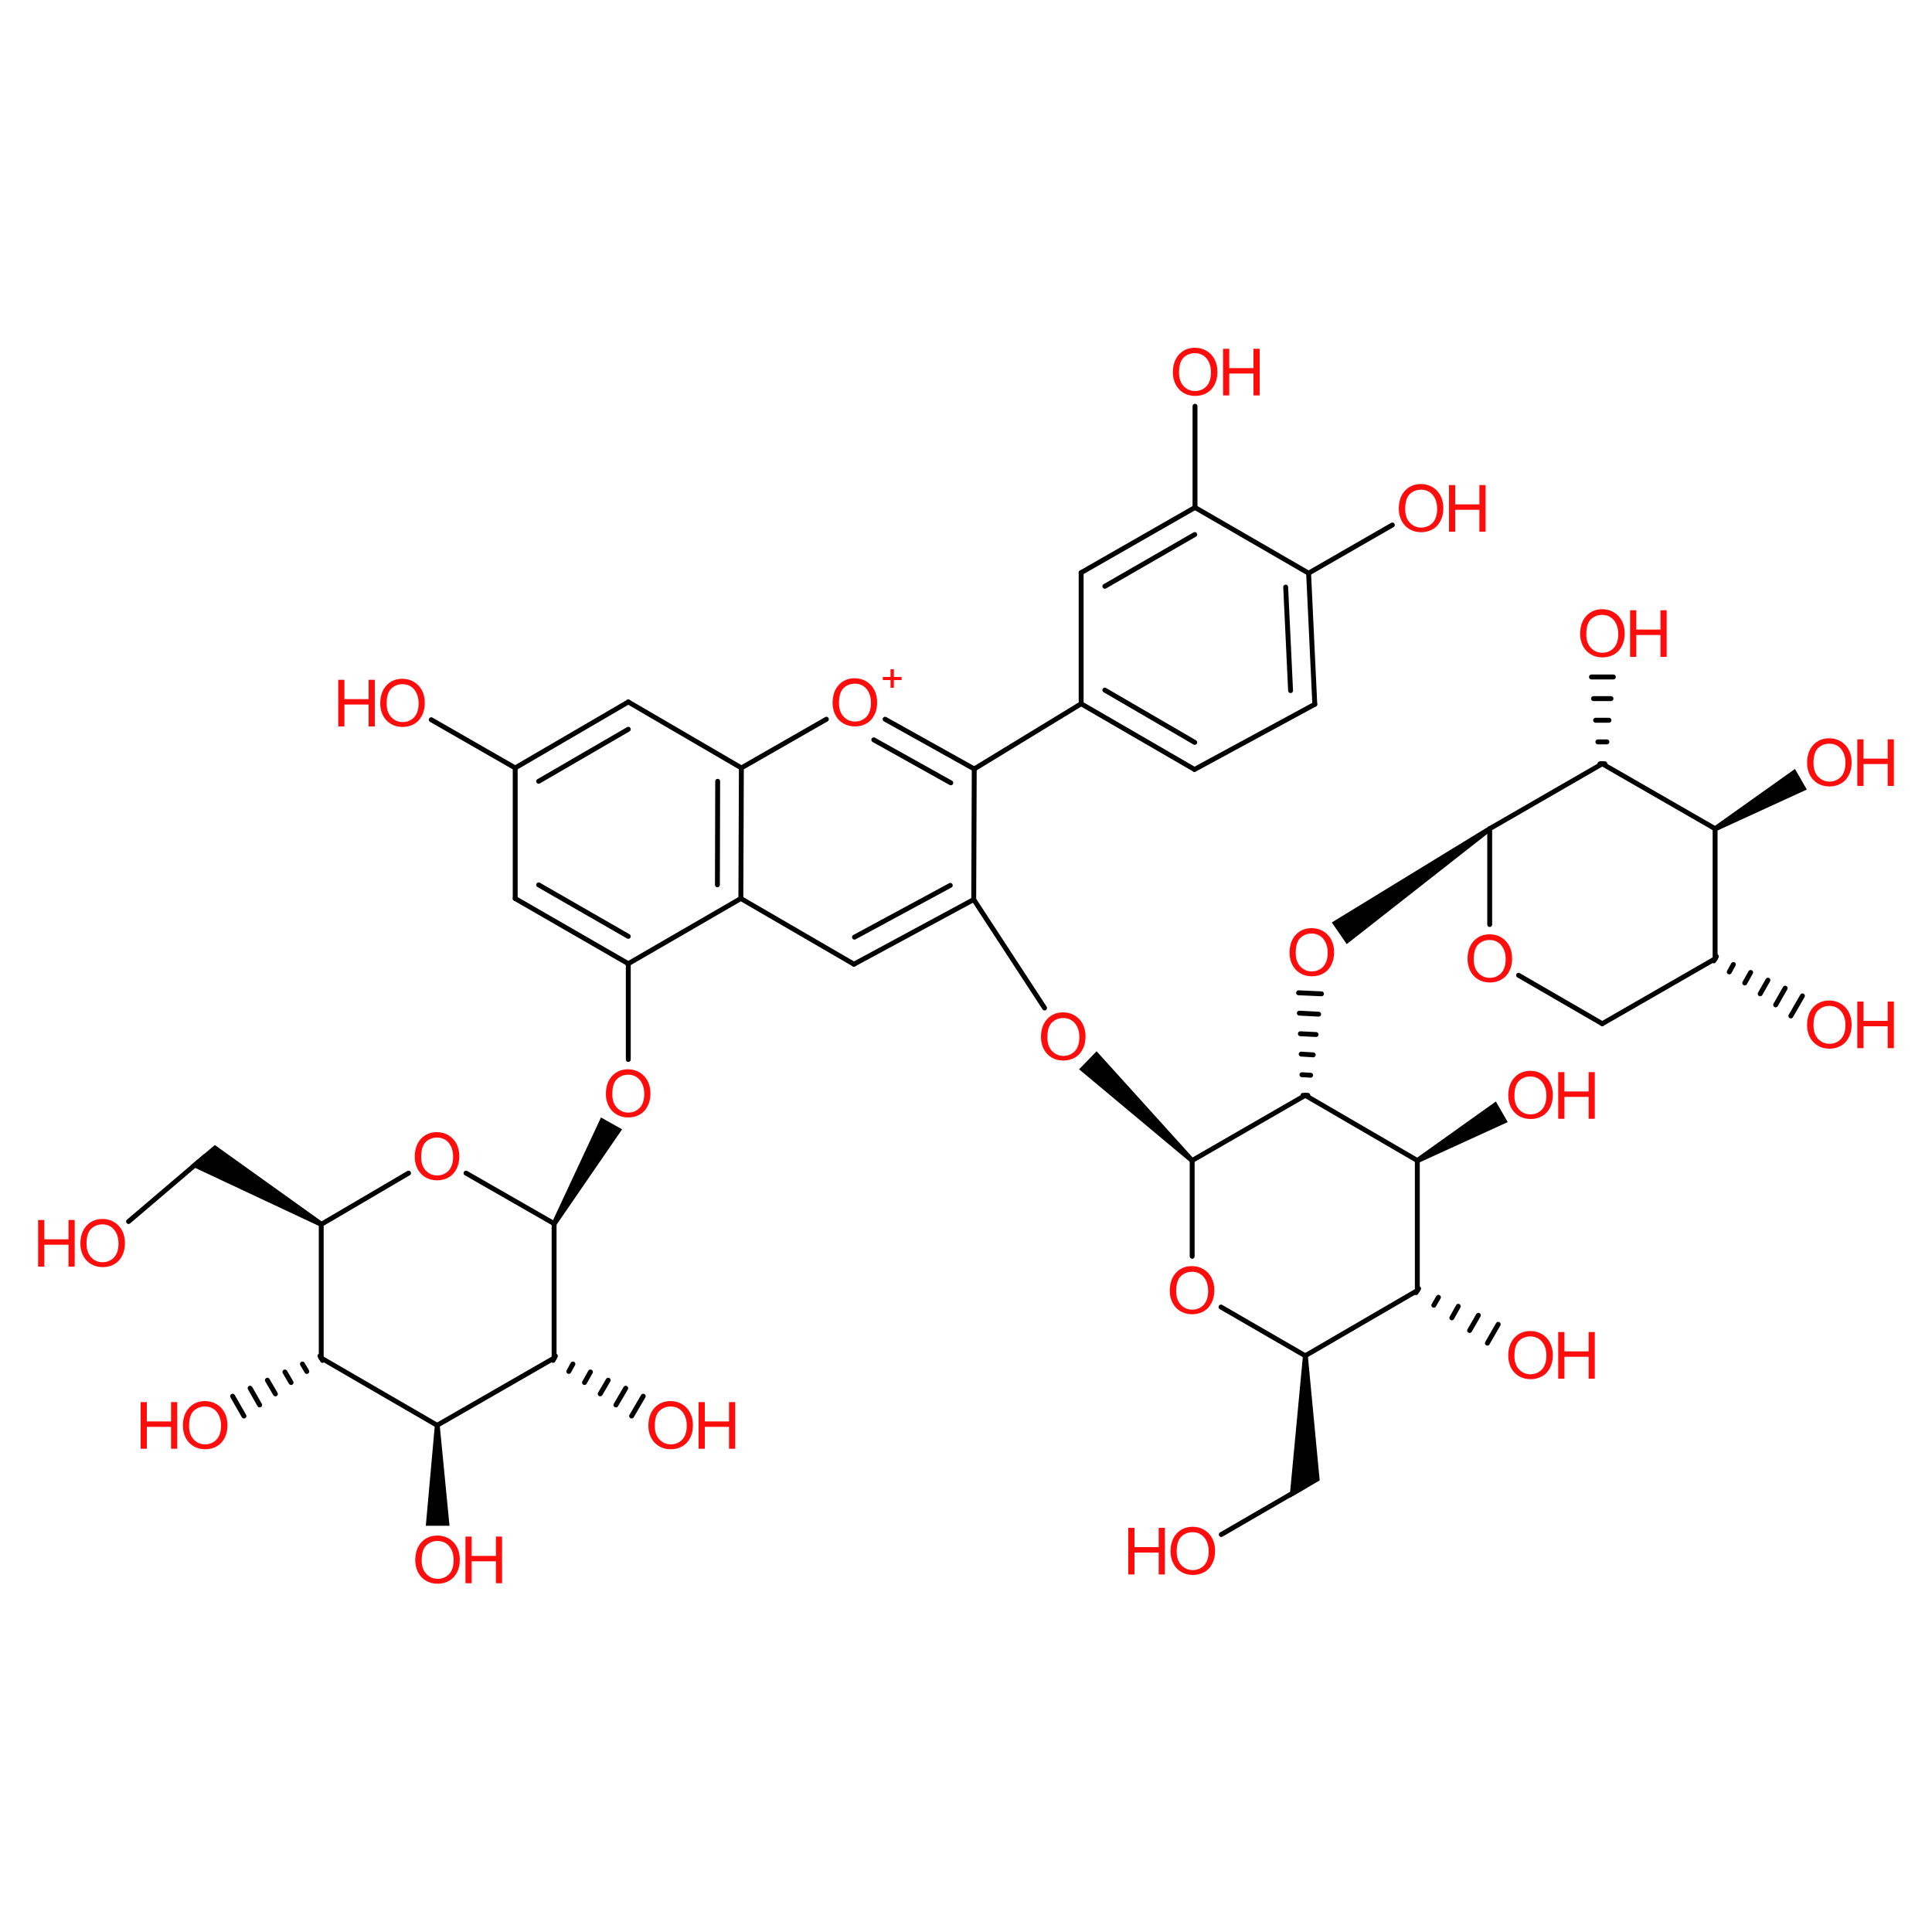 <?xml version='1.0' encoding='UTF-8'?>
<!DOCTYPE svg PUBLIC "-//W3C//DTD SVG 1.1//EN" "http://www.w3.org/Graphics/SVG/1.1/DTD/svg11.dtd">
<svg version='1.2' xmlns='http://www.w3.org/2000/svg' xmlns:xlink='http://www.w3.org/1999/xlink' width='75.0mm' height='75.0mm' viewBox='0 0 75.0 75.0'>
  <desc>Generated by the Chemistry Development Kit (http://github.com/cdk)</desc>
  <g stroke-linecap='round' stroke-linejoin='round' stroke='#000000' stroke-width='.19' fill='#FF0D0D'>
    <rect x='.0' y='.0' width='75.0' height='75.0' fill='#FFFFFF' stroke='none'/>
    <g id='mol1' class='mol'>
      <line id='mol1bnd1' class='bond' x1='12.47' y1='47.53' x2='12.47' y2='52.72'/>
      <line id='mol1bnd2' class='bond' x1='12.47' y1='47.53' x2='15.86' y2='45.54'/>
      <path id='mol1bnd3' class='bond' d='M12.42 47.61l.1 -.17l-4.18 -2.99l-.46 .39l-.49 .41z' stroke='none' fill='#000000'/>
      <line id='mol1bnd4' class='bond' x1='12.47' y1='52.72' x2='16.97' y2='55.33'/>
      <g id='mol1bnd5' class='bond'>
        <line x1='12.52' y1='52.81' x2='12.42' y2='52.64'/>
        <line x1='11.91' y1='53.24' x2='11.74' y2='52.95'/>
        <line x1='11.3' y1='53.67' x2='11.06' y2='53.26'/>
        <line x1='10.69' y1='54.11' x2='10.38' y2='53.58'/>
        <line x1='10.08' y1='54.54' x2='9.71' y2='53.89'/>
        <line x1='9.47' y1='54.97' x2='9.03' y2='54.2'/>
      </g>
      <line id='mol1bnd6' class='bond' x1='18.09' y1='45.54' x2='21.51' y2='47.5'/>
      <line id='mol1bnd7' class='bond' x1='7.96' y1='44.89' x2='4.99' y2='47.42'/>
      <line id='mol1bnd8' class='bond' x1='16.97' y1='55.33' x2='21.51' y2='52.72'/>
      <path id='mol1bnd9' class='bond' d='M17.07 55.33h-.19l-.35 3.9h.46h.46z' stroke='none' fill='#000000'/>
      <g id='mol1bnd10' class='bond'>
        <line x1='21.56' y1='52.64' x2='21.47' y2='52.81'/>
        <line x1='22.24' y1='52.95' x2='22.08' y2='53.24'/>
        <line x1='22.92' y1='53.26' x2='22.69' y2='53.67'/>
        <line x1='23.61' y1='53.58' x2='23.3' y2='54.11'/>
        <line x1='24.29' y1='53.89' x2='23.91' y2='54.54'/>
        <line x1='24.97' y1='54.2' x2='24.52' y2='54.97'/>
      </g>
      <line id='mol1bnd11' class='bond' x1='21.51' y1='47.5' x2='21.51' y2='52.72'/>
      <line id='mol1bnd12' class='bond' x1='57.83' y1='32.17' x2='57.83' y2='35.89'/>
      <line id='mol1bnd13' class='bond' x1='58.95' y1='37.86' x2='62.2' y2='39.74'/>
      <line id='mol1bnd14' class='bond' x1='62.2' y1='39.74' x2='66.58' y2='37.22'/>
      <line id='mol1bnd15' class='bond' x1='66.58' y1='37.22' x2='66.58' y2='32.17'/>
      <line id='mol1bnd16' class='bond' x1='66.58' y1='32.17' x2='62.2' y2='29.65'/>
      <line id='mol1bnd17' class='bond' x1='57.83' y1='32.17' x2='62.2' y2='29.65'/>
      <g id='mol1bnd18' class='bond'>
        <line x1='66.63' y1='37.13' x2='66.53' y2='37.3'/>
        <line x1='67.29' y1='37.44' x2='67.13' y2='37.73'/>
        <line x1='67.96' y1='37.75' x2='67.73' y2='38.16'/>
        <line x1='68.63' y1='38.05' x2='68.33' y2='38.58'/>
        <line x1='69.3' y1='38.36' x2='68.93' y2='39.01'/>
        <line x1='69.97' y1='38.66' x2='69.52' y2='39.44'/>
      </g>
      <path id='mol1bnd19' class='bond' d='M66.53 32.09l.1 .17l3.51 -1.61l-.23 -.4l-.23 -.4z' stroke='none' fill='#000000'/>
      <g id='mol1bnd20' class='bond'>
        <line x1='62.11' y1='29.65' x2='62.3' y2='29.65'/>
        <line x1='62.03' y1='28.8' x2='62.38' y2='28.8'/>
        <line x1='61.94' y1='27.96' x2='62.46' y2='27.96'/>
        <line x1='61.86' y1='27.12' x2='62.54' y2='27.12'/>
        <line x1='61.78' y1='26.28' x2='62.63' y2='26.28'/>
      </g>
      <line id='mol1bnd21' class='bond' x1='37.82' y1='29.85' x2='37.8' y2='34.92'/>
      <line id='mol1bnd22' class='bond' x1='37.82' y1='29.85' x2='41.97' y2='27.32'/>
      <g id='mol1bnd23' class='bond'>
        <line x1='37.82' y1='29.85' x2='34.36' y2='27.92'/>
        <line x1='36.91' y1='30.39' x2='33.92' y2='28.72'/>
      </g>
      <line id='mol1bnd24' class='bond' x1='37.8' y1='34.92' x2='40.55' y2='39.13'/>
      <g id='mol1bnd25' class='bond'>
        <line x1='33.15' y1='37.43' x2='37.8' y2='34.92'/>
        <line x1='33.17' y1='36.38' x2='36.89' y2='34.37'/>
      </g>
      <g id='mol1bnd26' class='bond'>
        <line x1='41.97' y1='27.32' x2='46.37' y2='29.87'/>
        <line x1='42.89' y1='26.79' x2='46.38' y2='28.82'/>
      </g>
      <line id='mol1bnd27' class='bond' x1='41.97' y1='27.32' x2='41.97' y2='22.23'/>
      <line id='mol1bnd28' class='bond' x1='32.08' y1='27.92' x2='28.78' y2='29.81'/>
      <path id='mol1bnd29' class='bond' d='M46.21 45.12l.13 -.14l-3.77 -4.17l-.34 .35l-.34 .35z' stroke='none' fill='#000000'/>
      <line id='mol1bnd30' class='bond' x1='33.15' y1='37.43' x2='28.76' y2='34.88'/>
      <line id='mol1bnd31' class='bond' x1='46.37' y1='29.87' x2='51.04' y2='27.34'/>
      <g id='mol1bnd32' class='bond'>
        <line x1='46.39' y1='19.7' x2='41.97' y2='22.23'/>
        <line x1='46.38' y1='20.75' x2='42.89' y2='22.76'/>
      </g>
      <line id='mol1bnd33' class='bond' x1='28.78' y1='29.81' x2='24.39' y2='27.25'/>
      <line id='mol1bnd34' class='bond' x1='46.28' y1='45.05' x2='46.28' y2='48.77'/>
      <line id='mol1bnd35' class='bond' x1='46.28' y1='45.05' x2='50.67' y2='42.52'/>
      <line id='mol1bnd36' class='bond' x1='28.76' y1='34.88' x2='24.39' y2='37.41'/>
      <g id='mol1bnd37' class='bond'>
        <line x1='51.04' y1='27.34' x2='50.8' y2='22.25'/>
        <line x1='50.1' y1='26.81' x2='49.91' y2='22.79'/>
      </g>
      <g id='mol1bnd38' class='bond'>
        <line x1='24.39' y1='27.25' x2='20.0' y2='29.81'/>
        <line x1='24.39' y1='28.31' x2='20.91' y2='30.33'/>
      </g>
      <line id='mol1bnd39' class='bond' x1='47.4' y1='50.74' x2='50.67' y2='52.63'/>
      <line id='mol1bnd40' class='bond' x1='50.67' y1='42.52' x2='55.02' y2='45.05'/>
      <g id='mol1bnd41' class='bond'>
        <line x1='50.58' y1='42.52' x2='50.77' y2='42.52'/>
        <line x1='50.54' y1='41.72' x2='50.88' y2='41.74'/>
        <line x1='50.51' y1='40.92' x2='50.98' y2='40.95'/>
        <line x1='50.48' y1='40.13' x2='51.09' y2='40.16'/>
        <line x1='50.44' y1='39.33' x2='51.19' y2='39.37'/>
        <line x1='50.41' y1='38.54' x2='51.3' y2='38.58'/>
      </g>
      <g id='mol1bnd42' class='bond'>
        <line x1='20.0' y1='34.88' x2='24.39' y2='37.41'/>
        <line x1='20.91' y1='34.35' x2='24.39' y2='36.35'/>
      </g>
      <line id='mol1bnd43' class='bond' x1='24.39' y1='37.41' x2='24.39' y2='41.13'/>
      <line id='mol1bnd44' class='bond' x1='50.8' y1='22.25' x2='54.05' y2='20.38'/>
      <line id='mol1bnd45' class='bond' x1='20.0' y1='29.81' x2='16.74' y2='27.94'/>
      <line id='mol1bnd46' class='bond' x1='50.67' y1='52.63' x2='55.02' y2='50.1'/>
      <path id='mol1bnd47' class='bond' d='M50.77 52.63h-.19l-.52 5.52l.62 -.36l.55 -.32z' stroke='none' fill='#000000'/>
      <path id='mol1bnd48' class='bond' d='M54.97 44.97l.1 .17l3.46 -1.58l-.23 -.4l-.23 -.4z' stroke='none' fill='#000000'/>
      <g id='mol1bnd49' class='bond'>
        <line x1='55.07' y1='50.02' x2='54.97' y2='50.18'/>
        <line x1='55.84' y1='50.36' x2='55.66' y2='50.67'/>
        <line x1='56.61' y1='50.71' x2='56.36' y2='51.16'/>
        <line x1='57.39' y1='51.06' x2='57.05' y2='51.65'/>
        <line x1='58.16' y1='51.41' x2='57.74' y2='52.14'/>
      </g>
      <line id='mol1bnd50' class='bond' x1='50.67' y1='57.68' x2='47.41' y2='59.57'/>
      <g id='mol1bnd51' class='bond'>
        <line x1='28.76' y1='34.88' x2='28.78' y2='29.81'/>
        <line x1='27.85' y1='34.35' x2='27.86' y2='30.33'/>
      </g>
      <line id='mol1bnd52' class='bond' x1='46.39' y1='19.7' x2='50.8' y2='22.25'/>
      <line id='mol1bnd53' class='bond' x1='20.0' y1='29.81' x2='20.0' y2='34.88'/>
      <line id='mol1bnd54' class='bond' x1='55.02' y1='45.05' x2='55.02' y2='50.1'/>
      <path id='mol1bnd55' class='bond' d='M57.89 32.25l-.11 -.16l-6.08 3.72l.29 .42l.29 .42z' stroke='none' fill='#000000'/>
      <path id='mol1bnd56' class='bond' d='M21.43 47.45l.17 .1l2.55 -3.71l-.41 -.23l-.41 -.23z' stroke='none' fill='#000000'/>
      <line id='mol1bnd57' class='bond' x1='46.39' y1='19.7' x2='46.39' y2='15.77'/>
      <path id='mol1atm3' class='atom' d='M16.1 44.92q.0 -.45 .24 -.71q.24 -.26 .62 -.26q.25 .0 .45 .12q.2 .12 .31 .33q.11 .21 .11 .49q.0 .28 -.11 .49q-.11 .22 -.31 .33q-.2 .11 -.44 .11q-.26 .0 -.46 -.12q-.2 -.12 -.31 -.34q-.1 -.21 -.1 -.45zM16.35 44.92q.0 .33 .18 .52q.18 .19 .44 .19q.27 .0 .45 -.19q.17 -.19 .17 -.54q.0 -.22 -.08 -.39q-.08 -.17 -.22 -.26q-.14 -.09 -.32 -.09q-.26 .0 -.44 .17q-.18 .17 -.18 .58z' stroke='none'/>
      <g id='mol1atm6' class='atom'>
        <path d='M7.1 55.36q.0 -.45 .24 -.71q.24 -.26 .62 -.26q.25 .0 .45 .12q.2 .12 .31 .33q.11 .21 .11 .49q.0 .28 -.11 .49q-.11 .22 -.31 .33q-.2 .11 -.44 .11q-.26 .0 -.46 -.12q-.2 -.12 -.31 -.34q-.1 -.21 -.1 -.45zM7.34 55.36q.0 .33 .18 .52q.18 .19 .44 .19q.27 .0 .45 -.19q.17 -.19 .17 -.54q.0 -.22 -.08 -.39q-.08 -.17 -.22 -.26q-.14 -.09 -.32 -.09q-.26 .0 -.44 .17q-.18 .17 -.18 .58z' stroke='none'/>
        <path d='M5.46 56.24v-1.81h.24v.75h.94v-.75h.24v1.81h-.24v-.85h-.94v.85h-.24z' stroke='none'/>
      </g>
      <g id='mol1atm8' class='atom'>
        <path d='M3.12 48.29q.0 -.45 .24 -.71q.24 -.26 .62 -.26q.25 .0 .45 .12q.2 .12 .31 .33q.11 .21 .11 .49q.0 .28 -.11 .49q-.11 .22 -.31 .33q-.2 .11 -.44 .11q-.26 .0 -.46 -.12q-.2 -.12 -.31 -.34q-.1 -.21 -.1 -.45zM3.36 48.29q.0 .33 .18 .52q.18 .19 .44 .19q.27 .0 .45 -.19q.17 -.19 .17 -.54q.0 -.22 -.08 -.39q-.08 -.17 -.22 -.26q-.14 -.09 -.32 -.09q-.26 .0 -.44 .17q-.18 .17 -.18 .58z' stroke='none'/>
        <path d='M1.48 49.17v-1.81h.24v.75h.94v-.75h.24v1.81h-.24v-.85h-.94v.85h-.24z' stroke='none'/>
      </g>
      <g id='mol1atm10' class='atom'>
        <path d='M16.12 60.58q.0 -.45 .24 -.71q.24 -.26 .62 -.26q.25 .0 .45 .12q.2 .12 .31 .33q.11 .21 .11 .49q.0 .28 -.11 .49q-.11 .22 -.31 .33q-.2 .11 -.44 .11q-.26 .0 -.46 -.12q-.2 -.12 -.31 -.34q-.1 -.21 -.1 -.45zM16.37 60.58q.0 .33 .18 .52q.18 .19 .44 .19q.27 .0 .45 -.19q.17 -.19 .17 -.54q.0 -.22 -.08 -.39q-.08 -.17 -.22 -.26q-.14 -.09 -.32 -.09q-.26 .0 -.44 .17q-.18 .17 -.18 .58z' stroke='none'/>
        <path d='M18.07 61.46v-1.81h.24v.75h.94v-.75h.24v1.81h-.24v-.85h-.94v.85h-.24z' stroke='none'/>
      </g>
      <g id='mol1atm11' class='atom'>
        <path d='M25.17 55.36q.0 -.45 .24 -.71q.24 -.26 .62 -.26q.25 .0 .45 .12q.2 .12 .31 .33q.11 .21 .11 .49q.0 .28 -.11 .49q-.11 .22 -.31 .33q-.2 .11 -.44 .11q-.26 .0 -.46 -.12q-.2 -.12 -.31 -.34q-.1 -.21 -.1 -.45zM25.42 55.36q.0 .33 .18 .52q.18 .19 .44 .19q.27 .0 .45 -.19q.17 -.19 .17 -.54q.0 -.22 -.08 -.39q-.08 -.17 -.22 -.26q-.14 -.09 -.32 -.09q-.26 .0 -.44 .17q-.18 .17 -.18 .58z' stroke='none'/>
        <path d='M27.12 56.24v-1.81h.24v.75h.94v-.75h.24v1.81h-.24v-.85h-.94v.85h-.24z' stroke='none'/>
      </g>
      <path id='mol1atm13' class='atom' d='M56.97 37.24q.0 -.45 .24 -.71q.24 -.26 .62 -.26q.25 .0 .45 .12q.2 .12 .31 .33q.11 .21 .11 .49q.0 .28 -.11 .49q-.11 .22 -.31 .33q-.2 .11 -.44 .11q-.26 .0 -.46 -.12q-.2 -.12 -.31 -.34q-.1 -.21 -.1 -.45zM57.21 37.25q.0 .33 .18 .52q.18 .19 .44 .19q.27 .0 .45 -.19q.17 -.19 .17 -.54q.0 -.22 -.08 -.39q-.08 -.17 -.22 -.26q-.14 -.09 -.32 -.09q-.26 .0 -.44 .17q-.18 .17 -.18 .58z' stroke='none'/>
      <g id='mol1atm18' class='atom'>
        <path d='M70.15 39.81q.0 -.45 .24 -.71q.24 -.26 .62 -.26q.25 .0 .45 .12q.2 .12 .31 .33q.11 .21 .11 .49q.0 .28 -.11 .49q-.11 .22 -.31 .33q-.2 .11 -.44 .11q-.26 .0 -.46 -.12q-.2 -.12 -.31 -.34q-.1 -.21 -.1 -.45zM70.4 39.81q.0 .33 .18 .52q.18 .19 .44 .19q.27 .0 .45 -.19q.17 -.19 .17 -.54q.0 -.22 -.08 -.39q-.08 -.17 -.22 -.26q-.14 -.09 -.32 -.09q-.26 .0 -.44 .17q-.18 .17 -.18 .58z' stroke='none'/>
        <path d='M72.1 40.69v-1.81h.24v.75h.94v-.75h.24v1.81h-.24v-.85h-.94v.85h-.24z' stroke='none'/>
      </g>
      <g id='mol1atm19' class='atom'>
        <path d='M70.15 29.63q.0 -.45 .24 -.71q.24 -.26 .62 -.26q.25 .0 .45 .12q.2 .12 .31 .33q.11 .21 .11 .49q.0 .28 -.11 .49q-.11 .22 -.31 .33q-.2 .11 -.44 .11q-.26 .0 -.46 -.12q-.2 -.12 -.31 -.34q-.1 -.21 -.1 -.45zM70.4 29.63q.0 .33 .18 .52q.18 .19 .44 .19q.27 .0 .45 -.19q.17 -.19 .17 -.54q.0 -.22 -.08 -.39q-.08 -.17 -.22 -.26q-.14 -.09 -.32 -.09q-.26 .0 -.44 .17q-.18 .17 -.18 .58z' stroke='none'/>
        <path d='M72.1 30.51v-1.81h.24v.75h.94v-.75h.24v1.81h-.24v-.85h-.94v.85h-.24z' stroke='none'/>
      </g>
      <g id='mol1atm20' class='atom'>
        <path d='M61.34 24.62q.0 -.45 .24 -.71q.24 -.26 .62 -.26q.25 .0 .45 .12q.2 .12 .31 .33q.11 .21 .11 .49q.0 .28 -.11 .49q-.11 .22 -.31 .33q-.2 .11 -.44 .11q-.26 .0 -.46 -.12q-.2 -.12 -.31 -.34q-.1 -.21 -.1 -.45zM61.58 24.63q.0 .33 .18 .52q.18 .19 .44 .19q.27 .0 .45 -.19q.17 -.19 .17 -.54q.0 -.22 -.08 -.39q-.08 -.17 -.22 -.26q-.14 -.09 -.32 -.09q-.26 .0 -.44 .17q-.18 .17 -.18 .58z' stroke='none'/>
        <path d='M63.28 25.5v-1.81h.24v.75h.94v-.75h.24v1.81h-.24v-.85h-.94v.85h-.24z' stroke='none'/>
      </g>
      <g id='mol1atm24' class='atom'>
        <path d='M32.32 27.3q.0 -.45 .24 -.71q.24 -.26 .62 -.26q.25 .0 .45 .12q.2 .12 .31 .33q.11 .21 .11 .49q.0 .28 -.11 .49q-.11 .22 -.31 .33q-.2 .11 -.44 .11q-.26 .0 -.46 -.12q-.2 -.12 -.31 -.34q-.1 -.21 -.1 -.45zM32.57 27.3q.0 .33 .18 .52q.18 .19 .44 .19q.27 .0 .45 -.19q.17 -.19 .17 -.54q.0 -.22 -.08 -.39q-.08 -.17 -.22 -.26q-.14 -.09 -.32 -.09q-.26 .0 -.44 .17q-.18 .17 -.18 .58z' stroke='none'/>
        <path d='M34.57 26.7v-.3h-.3v-.12h.3v-.3h.13v.3h.3v.12h-.3v.3h-.13z' stroke='none'/>
      </g>
      <path id='mol1atm25' class='atom' d='M40.41 40.27q.0 -.45 .24 -.71q.24 -.26 .62 -.26q.25 .0 .45 .12q.2 .12 .31 .33q.11 .21 .11 .49q.0 .28 -.11 .49q-.11 .22 -.31 .33q-.2 .11 -.44 .11q-.26 .0 -.46 -.12q-.2 -.12 -.31 -.34q-.1 -.21 -.1 -.45zM40.66 40.28q.0 .33 .18 .52q.18 .19 .44 .19q.27 .0 .45 -.19q.17 -.19 .17 -.54q.0 -.22 -.08 -.39q-.08 -.17 -.22 -.26q-.14 -.09 -.32 -.09q-.26 .0 -.44 .17q-.18 .17 -.18 .58z' stroke='none'/>
      <path id='mol1atm35' class='atom' d='M45.41 50.12q.0 -.45 .24 -.71q.24 -.26 .62 -.26q.25 .0 .45 .12q.2 .12 .31 .33q.11 .21 .11 .49q.0 .28 -.11 .49q-.11 .22 -.31 .33q-.2 .11 -.44 .11q-.26 .0 -.46 -.12q-.2 -.12 -.31 -.34q-.1 -.21 -.1 -.45zM45.66 50.13q.0 .33 .18 .52q.18 .19 .44 .19q.27 .0 .45 -.19q.17 -.19 .17 -.54q.0 -.22 -.08 -.39q-.08 -.17 -.22 -.26q-.14 -.09 -.32 -.09q-.26 .0 -.44 .17q-.18 .17 -.18 .58z' stroke='none'/>
      <path id='mol1atm42' class='atom' d='M50.06 37.0q.0 -.45 .24 -.71q.24 -.26 .62 -.26q.25 .0 .45 .12q.2 .12 .31 .33q.11 .21 .11 .49q.0 .28 -.11 .49q-.11 .22 -.31 .33q-.2 .11 -.44 .11q-.26 .0 -.46 -.12q-.2 -.12 -.31 -.34q-.1 -.21 -.1 -.45zM50.3 37.0q.0 .33 .18 .52q.18 .19 .44 .19q.27 .0 .45 -.19q.17 -.19 .17 -.54q.0 -.22 -.08 -.39q-.08 -.17 -.22 -.26q-.14 -.09 -.32 -.09q-.26 .0 -.44 .17q-.18 .17 -.18 .58z' stroke='none'/>
      <path id='mol1atm44' class='atom' d='M23.52 42.48q.0 -.45 .24 -.71q.24 -.26 .62 -.26q.25 .0 .45 .12q.2 .12 .31 .33q.11 .21 .11 .49q.0 .28 -.11 .49q-.11 .22 -.31 .33q-.2 .11 -.44 .11q-.26 .0 -.46 -.12q-.2 -.12 -.31 -.34q-.1 -.21 -.1 -.45zM23.77 42.48q.0 .33 .18 .52q.18 .19 .44 .19q.27 .0 .45 -.19q.17 -.19 .17 -.54q.0 -.22 -.08 -.39q-.08 -.17 -.22 -.26q-.14 -.09 -.32 -.09q-.26 .0 -.44 .17q-.18 .17 -.18 .58z' stroke='none'/>
      <g id='mol1atm45' class='atom'>
        <path d='M54.3 19.76q.0 -.45 .24 -.71q.24 -.26 .62 -.26q.25 .0 .45 .12q.2 .12 .31 .33q.11 .21 .11 .49q.0 .28 -.11 .49q-.11 .22 -.31 .33q-.2 .11 -.44 .11q-.26 .0 -.46 -.12q-.2 -.12 -.31 -.34q-.1 -.21 -.1 -.45zM54.55 19.77q.0 .33 .18 .52q.18 .19 .44 .19q.27 .0 .45 -.19q.17 -.19 .17 -.54q.0 -.22 -.08 -.39q-.08 -.17 -.22 -.26q-.14 -.09 -.32 -.09q-.26 .0 -.44 .17q-.18 .17 -.18 .58z' stroke='none'/>
        <path d='M56.25 20.64v-1.81h.24v.75h.94v-.75h.24v1.81h-.24v-.85h-.94v.85h-.24z' stroke='none'/>
      </g>
      <g id='mol1atm46' class='atom'>
        <path d='M14.76 27.32q.0 -.45 .24 -.71q.24 -.26 .62 -.26q.25 .0 .45 .12q.2 .12 .31 .33q.11 .21 .11 .49q.0 .28 -.11 .49q-.11 .22 -.31 .33q-.2 .11 -.44 .11q-.26 .0 -.46 -.12q-.2 -.12 -.31 -.34q-.1 -.21 -.1 -.45zM15.01 27.32q.0 .33 .18 .52q.18 .19 .44 .19q.27 .0 .45 -.19q.17 -.19 .17 -.54q.0 -.22 -.08 -.39q-.08 -.17 -.22 -.26q-.14 -.09 -.32 -.09q-.26 .0 -.44 .17q-.18 .17 -.18 .58z' stroke='none'/>
        <path d='M13.13 28.2v-1.81h.24v.75h.94v-.75h.24v1.81h-.24v-.85h-.94v.85h-.24z' stroke='none'/>
      </g>
      <g id='mol1atm49' class='atom'>
        <path d='M58.55 42.54q.0 -.45 .24 -.71q.24 -.26 .62 -.26q.25 .0 .45 .12q.2 .12 .31 .33q.11 .21 .11 .49q.0 .28 -.11 .49q-.11 .22 -.31 .33q-.2 .11 -.44 .11q-.26 .0 -.46 -.12q-.2 -.12 -.31 -.34q-.1 -.21 -.1 -.45zM58.79 42.55q.0 .33 .18 .52q.18 .19 .44 .19q.27 .0 .45 -.19q.17 -.19 .17 -.54q.0 -.22 -.08 -.39q-.08 -.17 -.22 -.26q-.14 -.09 -.32 -.09q-.26 .0 -.44 .17q-.18 .17 -.18 .58z' stroke='none'/>
        <path d='M60.49 43.43v-1.81h.24v.75h.94v-.75h.24v1.81h-.24v-.85h-.94v.85h-.24z' stroke='none'/>
      </g>
      <g id='mol1atm50' class='atom'>
        <path d='M58.55 52.64q.0 -.45 .24 -.71q.24 -.26 .62 -.26q.25 .0 .45 .12q.2 .12 .31 .33q.11 .21 .11 .49q.0 .28 -.11 .49q-.11 .22 -.31 .33q-.2 .11 -.44 .11q-.26 .0 -.46 -.12q-.2 -.12 -.31 -.34q-.1 -.21 -.1 -.45zM58.79 52.64q.0 .33 .18 .52q.18 .19 .44 .19q.27 .0 .45 -.19q.17 -.19 .17 -.54q.0 -.22 -.08 -.39q-.08 -.17 -.22 -.26q-.14 -.09 -.32 -.09q-.26 .0 -.44 .17q-.18 .17 -.18 .58z' stroke='none'/>
        <path d='M60.49 53.52v-1.81h.24v.75h.94v-.75h.24v1.81h-.24v-.85h-.94v.85h-.24z' stroke='none'/>
      </g>
      <g id='mol1atm51' class='atom'>
        <path d='M45.44 60.24q.0 -.45 .24 -.71q.24 -.26 .62 -.26q.25 .0 .45 .12q.2 .12 .31 .33q.11 .21 .11 .49q.0 .28 -.11 .49q-.11 .22 -.31 .33q-.2 .11 -.44 .11q-.26 .0 -.46 -.12q-.2 -.12 -.31 -.34q-.1 -.21 -.1 -.45zM45.68 60.24q.0 .33 .18 .52q.18 .19 .44 .19q.27 .0 .45 -.19q.17 -.19 .17 -.54q.0 -.22 -.08 -.39q-.08 -.17 -.22 -.26q-.14 -.09 -.32 -.09q-.26 .0 -.44 .17q-.18 .17 -.18 .58z' stroke='none'/>
        <path d='M43.8 61.12v-1.81h.24v.75h.94v-.75h.24v1.81h-.24v-.85h-.94v.85h-.24z' stroke='none'/>
      </g>
      <g id='mol1atm52' class='atom'>
        <path d='M45.53 14.47q.0 -.45 .24 -.71q.24 -.26 .62 -.26q.25 .0 .45 .12q.2 .12 .31 .33q.11 .21 .11 .49q.0 .28 -.11 .49q-.11 .22 -.31 .33q-.2 .11 -.44 .11q-.26 .0 -.46 -.12q-.2 -.12 -.31 -.34q-.1 -.21 -.1 -.45zM45.77 14.47q.0 .33 .18 .52q.18 .19 .44 .19q.27 .0 .45 -.19q.17 -.19 .17 -.54q.0 -.22 -.08 -.39q-.08 -.17 -.22 -.26q-.14 -.09 -.32 -.09q-.26 .0 -.44 .17q-.18 .17 -.18 .58z' stroke='none'/>
        <path d='M47.48 15.35v-1.81h.24v.75h.94v-.75h.24v1.81h-.24v-.85h-.94v.85h-.24z' stroke='none'/>
      </g>
    </g>
  </g>
</svg>
